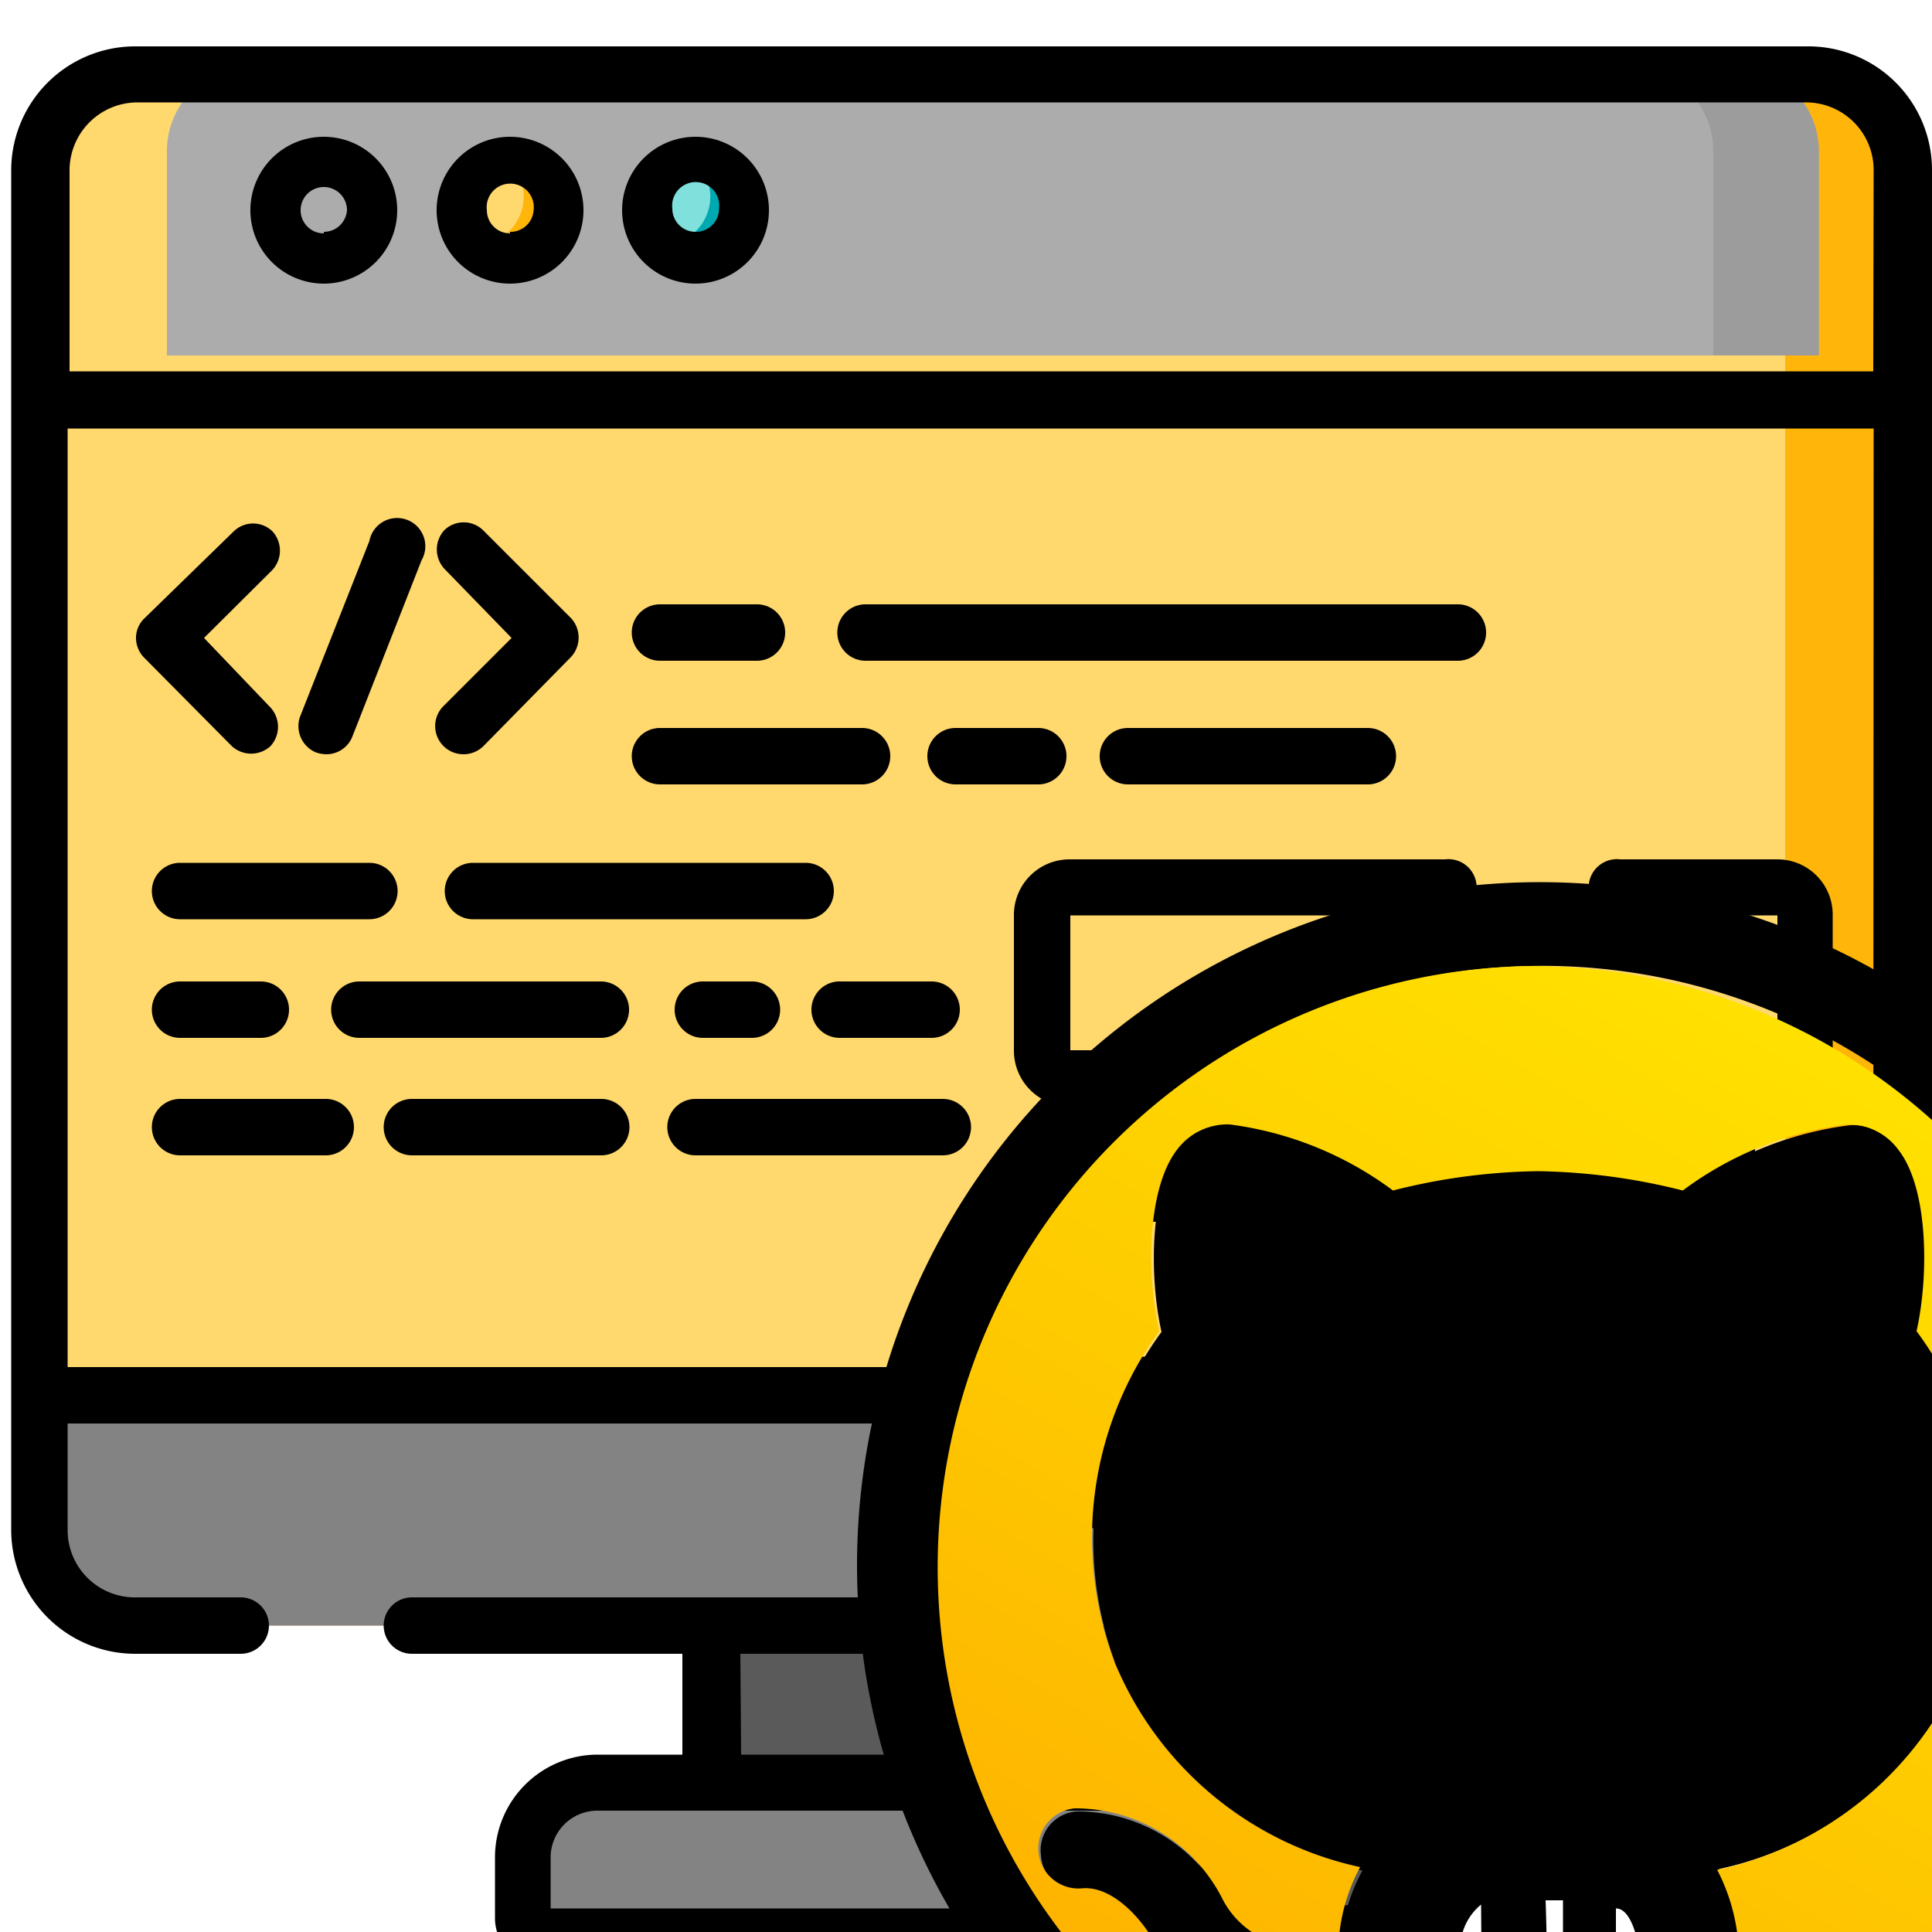 <svg id="Capa_1" data-name="Capa 1" xmlns="http://www.w3.org/2000/svg" xmlns:xlink="http://www.w3.org/1999/xlink" viewBox="0 0 50 50"><defs><style>.cls-1{fill:#ffd86e;}.cls-2{fill:#ffb509;}.cls-3{fill:#838383;}.cls-4{fill:#5a5a5a;}.cls-5{fill:#acacac;}.cls-6{fill:#9c9c9c;}.cls-7{fill:#64dcfc;}.cls-8{fill:#00d1fc;}.cls-9{fill:#80e0dc;}.cls-10{fill:#00a8b0;}.cls-11{fill:url(#Degradado_sin_nombre_8);}</style><linearGradient id="Degradado_sin_nombre_8" x1="32.08" y1="53.99" x2="47.58" y2="27.01" gradientUnits="userSpaceOnUse"><stop offset="0" stop-color="#feb200"/><stop offset="0.41" stop-color="#fec700"/><stop offset="1" stop-color="#ffe100"/></linearGradient></defs><title>icoGithub2</title><path class="cls-1" d="M46.74,42.07H3.5A2.48,2.48,0,0,1,1,39.6V4.4A2.48,2.48,0,0,1,3.5,1.92H46.74A2.48,2.48,0,0,1,49.22,4.4V39.6A2.48,2.48,0,0,1,46.74,42.07Z"/><path class="cls-2" d="M49.22,4.4V39.6a2.48,2.48,0,0,1-2.48,2.47h-3A2.48,2.48,0,0,0,46.2,39.6V4.4a2.48,2.48,0,0,0-2.48-2.48h3A2.48,2.48,0,0,1,49.22,4.4Z"/><path class="cls-3" d="M49.22,36.11H1V39.6A2.48,2.48,0,0,0,3.5,42.07H46.74a2.48,2.48,0,0,0,2.48-2.47Z"/><path class="cls-4" d="M49.22,36.11V39.6a2.48,2.48,0,0,1-2.48,2.47h-3A2.48,2.48,0,0,0,46.2,39.6V36.11Z"/><path class="cls-5" d="M47.07,9.2H4.32V3.91a2.2,2.2,0,0,1,2.19-2.2H44.87a2.2,2.2,0,0,1,2.2,2.2Z"/><path class="cls-6" d="M47.07,3.91V9.2H44.34V3.91a2.2,2.2,0,0,0-2.2-2.2h2.73A2.2,2.2,0,0,1,47.07,3.91Z"/><path class="cls-4" d="M18.38,42.07H31.86v4.07H18.38Z"/><path class="cls-3" d="M36.23,50.12H14a.49.49,0,0,1-.49-.48V48.07a1.93,1.93,0,0,1,1.93-1.93H34.79a1.92,1.92,0,0,1,1.92,1.93v1.57A.47.47,0,0,1,36.23,50.12Z"/><path class="cls-4" d="M36.71,48.07v1.57a.47.47,0,0,1-.48.48H34.52v-2a1.93,1.93,0,0,0-1.93-1.93h2.2A1.92,1.92,0,0,1,36.71,48.07Z"/><path class="cls-7" d="M29,27.91H44.73v3H29Z"/><path class="cls-7" d="M29,35.83H44.73v3H29Z"/><path class="cls-8" d="M42.87,27.91h1.86v3H42.87Z"/><path class="cls-8" d="M42.87,35.83h1.86v3H42.87Z"/><path class="cls-1" d="M14.45,5.44A1.25,1.25,0,1,1,13.2,4.19,1.25,1.25,0,0,1,14.45,5.44Z"/><path class="cls-9" d="M19.27,5.44A1.25,1.25,0,1,1,18,4.19,1.25,1.25,0,0,1,19.27,5.44Z"/><path class="cls-2" d="M14.45,5.44A1.25,1.25,0,0,1,13.2,6.69a1.28,1.28,0,0,1-.86-.35,1.25,1.25,0,0,0,.83-2.15h0A1.25,1.25,0,0,1,14.45,5.44Z"/><path class="cls-10" d="M19.27,5.44A1.25,1.25,0,0,1,18,6.69a1.28,1.28,0,0,1-.86-.35A1.25,1.25,0,0,0,18,4.19h0A1.25,1.25,0,0,1,19.27,5.44Z"/><path d="M6,19.31a.74.74,0,0,0,1,0,.74.74,0,0,0,0-1L5.28,16.51l1.77-1.76a.74.74,0,0,0,0-1,.72.72,0,0,0-1,0L3.74,16a.7.7,0,0,0-.22.51.73.73,0,0,0,.22.52Z"/><path d="M13.24,16.51l-1.77,1.77A.73.73,0,0,0,12,19.52a.73.73,0,0,0,.51-.21L14.78,17a.74.74,0,0,0,0-1L12.5,13.72a.72.72,0,0,0-1,0,.74.74,0,0,0,0,1Z"/><path d="M8.17,19.47a.86.86,0,0,0,.27.05.72.72,0,0,0,.68-.46l1.79-4.56A.73.73,0,1,0,9.56,14l-1.8,4.56A.74.74,0,0,0,8.17,19.47Z"/><path d="M4.66,23.79h4.9a.73.73,0,1,0,0-1.46H4.66a.73.73,0,0,0,0,1.46Z"/><path d="M20.85,22.33H12.24a.73.73,0,1,0,0,1.46h8.61a.73.73,0,1,0,0-1.46Z"/><path d="M4.66,26.86H6.75a.73.73,0,1,0,0-1.46H4.66a.73.73,0,0,0,0,1.46Z"/><path d="M18.19,25.4a.73.73,0,0,0,0,1.46h1.27a.73.73,0,1,0,0-1.46Z"/><path d="M16.28,26.13a.73.73,0,0,0-.73-.73H9.3a.73.73,0,0,0,0,1.46h6.25A.73.73,0,0,0,16.28,26.13Z"/><path d="M21,26.13a.73.73,0,0,0,.73.73h2.38a.73.73,0,1,0,0-1.46H21.77A.73.73,0,0,0,21,26.13Z"/><path d="M17.08,17.1h2.51a.73.73,0,0,0,0-1.46H17.08a.73.73,0,0,0,0,1.46Z"/><path d="M22.4,17.1H37.73a.73.73,0,0,0,0-1.46H22.4a.73.73,0,0,0,0,1.46Z"/><path d="M35.4,18.84H29.19a.73.73,0,0,0,0,1.46H35.4a.73.73,0,0,0,0-1.46Z"/><path d="M26.87,18.84H24.73a.73.73,0,0,0,0,1.46h2.14a.73.73,0,0,0,0-1.46Z"/><path d="M17.08,20.3h5.23a.73.73,0,0,0,0-1.46H17.08a.73.73,0,0,0,0,1.46Z"/><path d="M15.56,28.44h-4.9a.73.73,0,1,0,0,1.46h4.9a.73.73,0,0,0,0-1.46Z"/><path d="M8.43,28.44H4.66a.73.73,0,0,0,0,1.46H8.43a.73.73,0,1,0,0-1.46Z"/><path d="M24.44,28.44H18a.73.73,0,1,0,0,1.46h6.4a.73.73,0,0,0,0-1.46Z"/><path d="M46.8,1.2H3.5A3.21,3.21,0,0,0,.29,4.4V39.6A3.21,3.21,0,0,0,3.5,42.8H6.23a.73.73,0,1,0,0-1.46H3.5A1.74,1.74,0,0,1,1.75,39.6V36.84h26.5v1.25h-.57a1.44,1.44,0,0,0-1.44,1.43v1.82H10.66a.73.73,0,1,0,0,1.46h7v2.61h-2.2a2.66,2.66,0,0,0-2.65,2.66v1.57A1.21,1.21,0,0,0,14,50.85H36.23a1.21,1.21,0,0,0,1.21-1.21V48.07a2.66,2.66,0,0,0-2.66-2.66H32.59v-.92H46a1.43,1.43,0,0,0,1.43-1.43v-.34A3.21,3.21,0,0,0,50,39.6L50,4.4A3.2,3.2,0,0,0,46.8,1.2ZM28.16,35.11V31.62H46.47v3.49Zm-9,7.69h7.13v.26a1.44,1.44,0,0,0,1.44,1.43h3.45v.92h-12Zm15.68,4.06A1.21,1.21,0,0,1,36,48.07v1.32H14.25V48.07a1.21,1.21,0,0,1,1.2-1.21ZM46,43H27.7V39.55H46Zm2.48-3.43a1.76,1.76,0,0,1-1,1.59V39.52A1.43,1.43,0,0,0,46,38.09h-.58V36.84h3Zm0-4.22H47.44c0-.08,0-3.79,0-3.79A1.44,1.44,0,0,0,46,30.16h-.58V28.63H46a1.43,1.43,0,0,0,1.43-1.43V23.67A1.43,1.43,0,0,0,46,22.24H41.93a.73.73,0,1,0,0,1.45H46v3.49H27.7V23.69h9.7a.73.73,0,1,0,0-1.45H27.68a1.44,1.44,0,0,0-1.44,1.43V27.2a1.44,1.44,0,0,0,1.44,1.43h.57v1.53h-.57a1.44,1.44,0,0,0-1.44,1.43s0,3.71,0,3.79H1.75V11.09H48.49Zm0-25.74H1.8V4.4A1.76,1.76,0,0,1,3.55,2.65H46.74A1.75,1.75,0,0,1,48.49,4.4Z"/><path d="M8.38,3.54a1.9,1.9,0,1,0,1.9,1.9A1.9,1.9,0,0,0,8.38,3.54Zm0,2.5a.6.6,0,0,1-.6-.6.6.6,0,1,1,1.2,0A.6.6,0,0,1,8.38,6Z"/><path d="M13.2,3.54a1.9,1.9,0,1,0,1.9,1.9A1.9,1.9,0,0,0,13.2,3.54Zm0,2.5a.6.6,0,0,1-.6-.6.61.61,0,1,1,1.21,0A.6.6,0,0,1,13.2,6Z"/><path d="M18,3.54a1.9,1.9,0,1,0,1.9,1.9A1.9,1.9,0,0,0,18,3.54ZM18,6a.6.6,0,0,1-.6-.6.61.61,0,1,1,1.21,0A.6.6,0,0,1,18,6Z"/><path d="M50,41.56a13.63,13.63,0,0,0,.17-2,6.86,6.86,0,0,0-1.83-4.86c.43-2.43-.07-3.53-.31-3.91-.87-.31-3,.8-4.2,1.57a15.57,15.57,0,0,0-7.49.15c-2.81-2-4.29-1.7-4.29-1.7A5.89,5.89,0,0,0,31.81,35a5.68,5.68,0,0,0-1.61,4.22,14.45,14.45,0,0,0,.08,1.5c.8,4.18,4.11,6,7.36,6.3a2.94,2.94,0,0,0-1.16,1.89,3.72,3.72,0,0,1-2.81.22c-1.35-.42-1.86-3.09-3.88-2.71-.44.08-.35.37,0,.62a4,4,0,0,1,1.64,2,3.29,3.29,0,0,0,3.34,2.27,9.89,9.89,0,0,0,1.54-.11s0,2.08,0,2.89-1.26,1.19-1.26,1.64c0,.18.42.19.75.19.66,0,2-.55,2-1.52,0-.76,0-3.35,0-3.8a1.48,1.48,0,0,1,.53-1.31s.06,5.28-.13,6-.63.72-.63,1.09c0,.55,1.65.13,2.2-1.08.42-.94.23-6.12.23-6.12h.45s0,2.37,0,3.45-.14,2.54.53,3.21c.44.44,1.78,1.22,1.78.51,0-.41-.94-.75-.94-1.86v-5.1c.57,0,.69,1.67.69,1.67l.2,3.12A1.61,1.61,0,0,0,44,55.74c.49.17,1.52.21,1.57-.07s-1.25-.7-1.26-1.59c0-.53,0-.85,0-3.18S44.05,47.7,43,47C46.13,46.69,49.42,45.27,50,41.56Z"/><path d="M39.87,22.83A17.68,17.68,0,1,0,57.54,40.51,17.7,17.7,0,0,0,39.87,22.83Zm-3.2,32.94a3.36,3.36,0,0,0,.08-.71V50.92c0-1.52.53-1.75,1.13-2.68a1,1,0,0,0,.08-1,1,1,0,0,0-.79-.6C33,46,31.42,43.91,30.79,42.23a7.07,7.07,0,0,1,1.09-6.77,1.3,1.3,0,0,0,.26-1.21,6.31,6.31,0,0,1-.07-3.07,7.78,7.78,0,0,1,2.69,1.22c.55.34.94.65,1.61.47a12.54,12.54,0,0,1,7,0c.66.18,1.06-.14,1.61-.47a7.74,7.74,0,0,1,2.68-1.22,6.15,6.15,0,0,1-.07,3.06,1.29,1.29,0,0,0,.27,1.22A7.07,7.07,0,0,1,49,42.23c-.63,1.68-2.25,3.8-6.37,4.42a1,1,0,0,0-.72,1.59c.6.93,1.13,1.16,1.13,2.68v4.15a3.27,3.27,0,0,0,.08.7,15.68,15.68,0,0,1-6.4,0Zm8.41-.56a.76.76,0,0,1,0-.15V50.92a5,5,0,0,0-.59-2.55A8.91,8.91,0,0,0,50.89,43a9.1,9.1,0,0,0-1.19-8.53c.33-1.42.32-3.66-.46-4.68a1.57,1.57,0,0,0-1.36-.67,8.94,8.94,0,0,0-4.24,1.71,15.66,15.66,0,0,0-3.76-.5h0a15.66,15.66,0,0,0-3.76.5,8.86,8.86,0,0,0-4.24-1.71,1.56,1.56,0,0,0-1.36.67c-.77,1-.78,3.26-.46,4.68A9.13,9.13,0,0,0,28.85,43a8.93,8.93,0,0,0,6.41,5.41,4.56,4.56,0,0,0-.55,1.85,2.3,2.3,0,0,1-3-1,4.27,4.27,0,0,0-3.83-2.38,1,1,0,0,0-.94,1.13,1,1,0,0,0,1.12.94c.74-.06,1.48.71,1.87,1.37a4.28,4.28,0,0,0,4.78,2.14v2.66a.81.81,0,0,1,0,.16,15.59,15.59,0,1,1,10.42,0Z"/><path class="cls-11" d="M39.84,25a15.56,15.56,0,0,0-5.2,30.23.86.86,0,0,0,0-.16V52.36a4.29,4.29,0,0,1-4.78-2.13c-.38-.66-1.12-1.43-1.86-1.36a1,1,0,0,1-.18-2.07,4.27,4.27,0,0,1,3.83,2.37,2.29,2.29,0,0,0,3,1,4.72,4.72,0,0,1,.55-1.85A8.91,8.91,0,0,1,28.84,43,9.11,9.11,0,0,1,30,34.45c-.33-1.43-.32-3.66.45-4.68a1.63,1.63,0,0,1,1.37-.67,9,9,0,0,1,4.23,1.71,16,16,0,0,1,3.75-.5h0a16.17,16.17,0,0,1,3.75.5,9,9,0,0,1,4.23-1.71,1.61,1.61,0,0,1,1.36.67c.77,1,.78,3.26.46,4.68A9.11,9.11,0,0,1,50.84,43a8.93,8.93,0,0,1-6.4,5.39A5,5,0,0,1,45,50.9V55a.77.77,0,0,0,0,.15A15.56,15.56,0,0,0,39.84,25Z"/></svg>